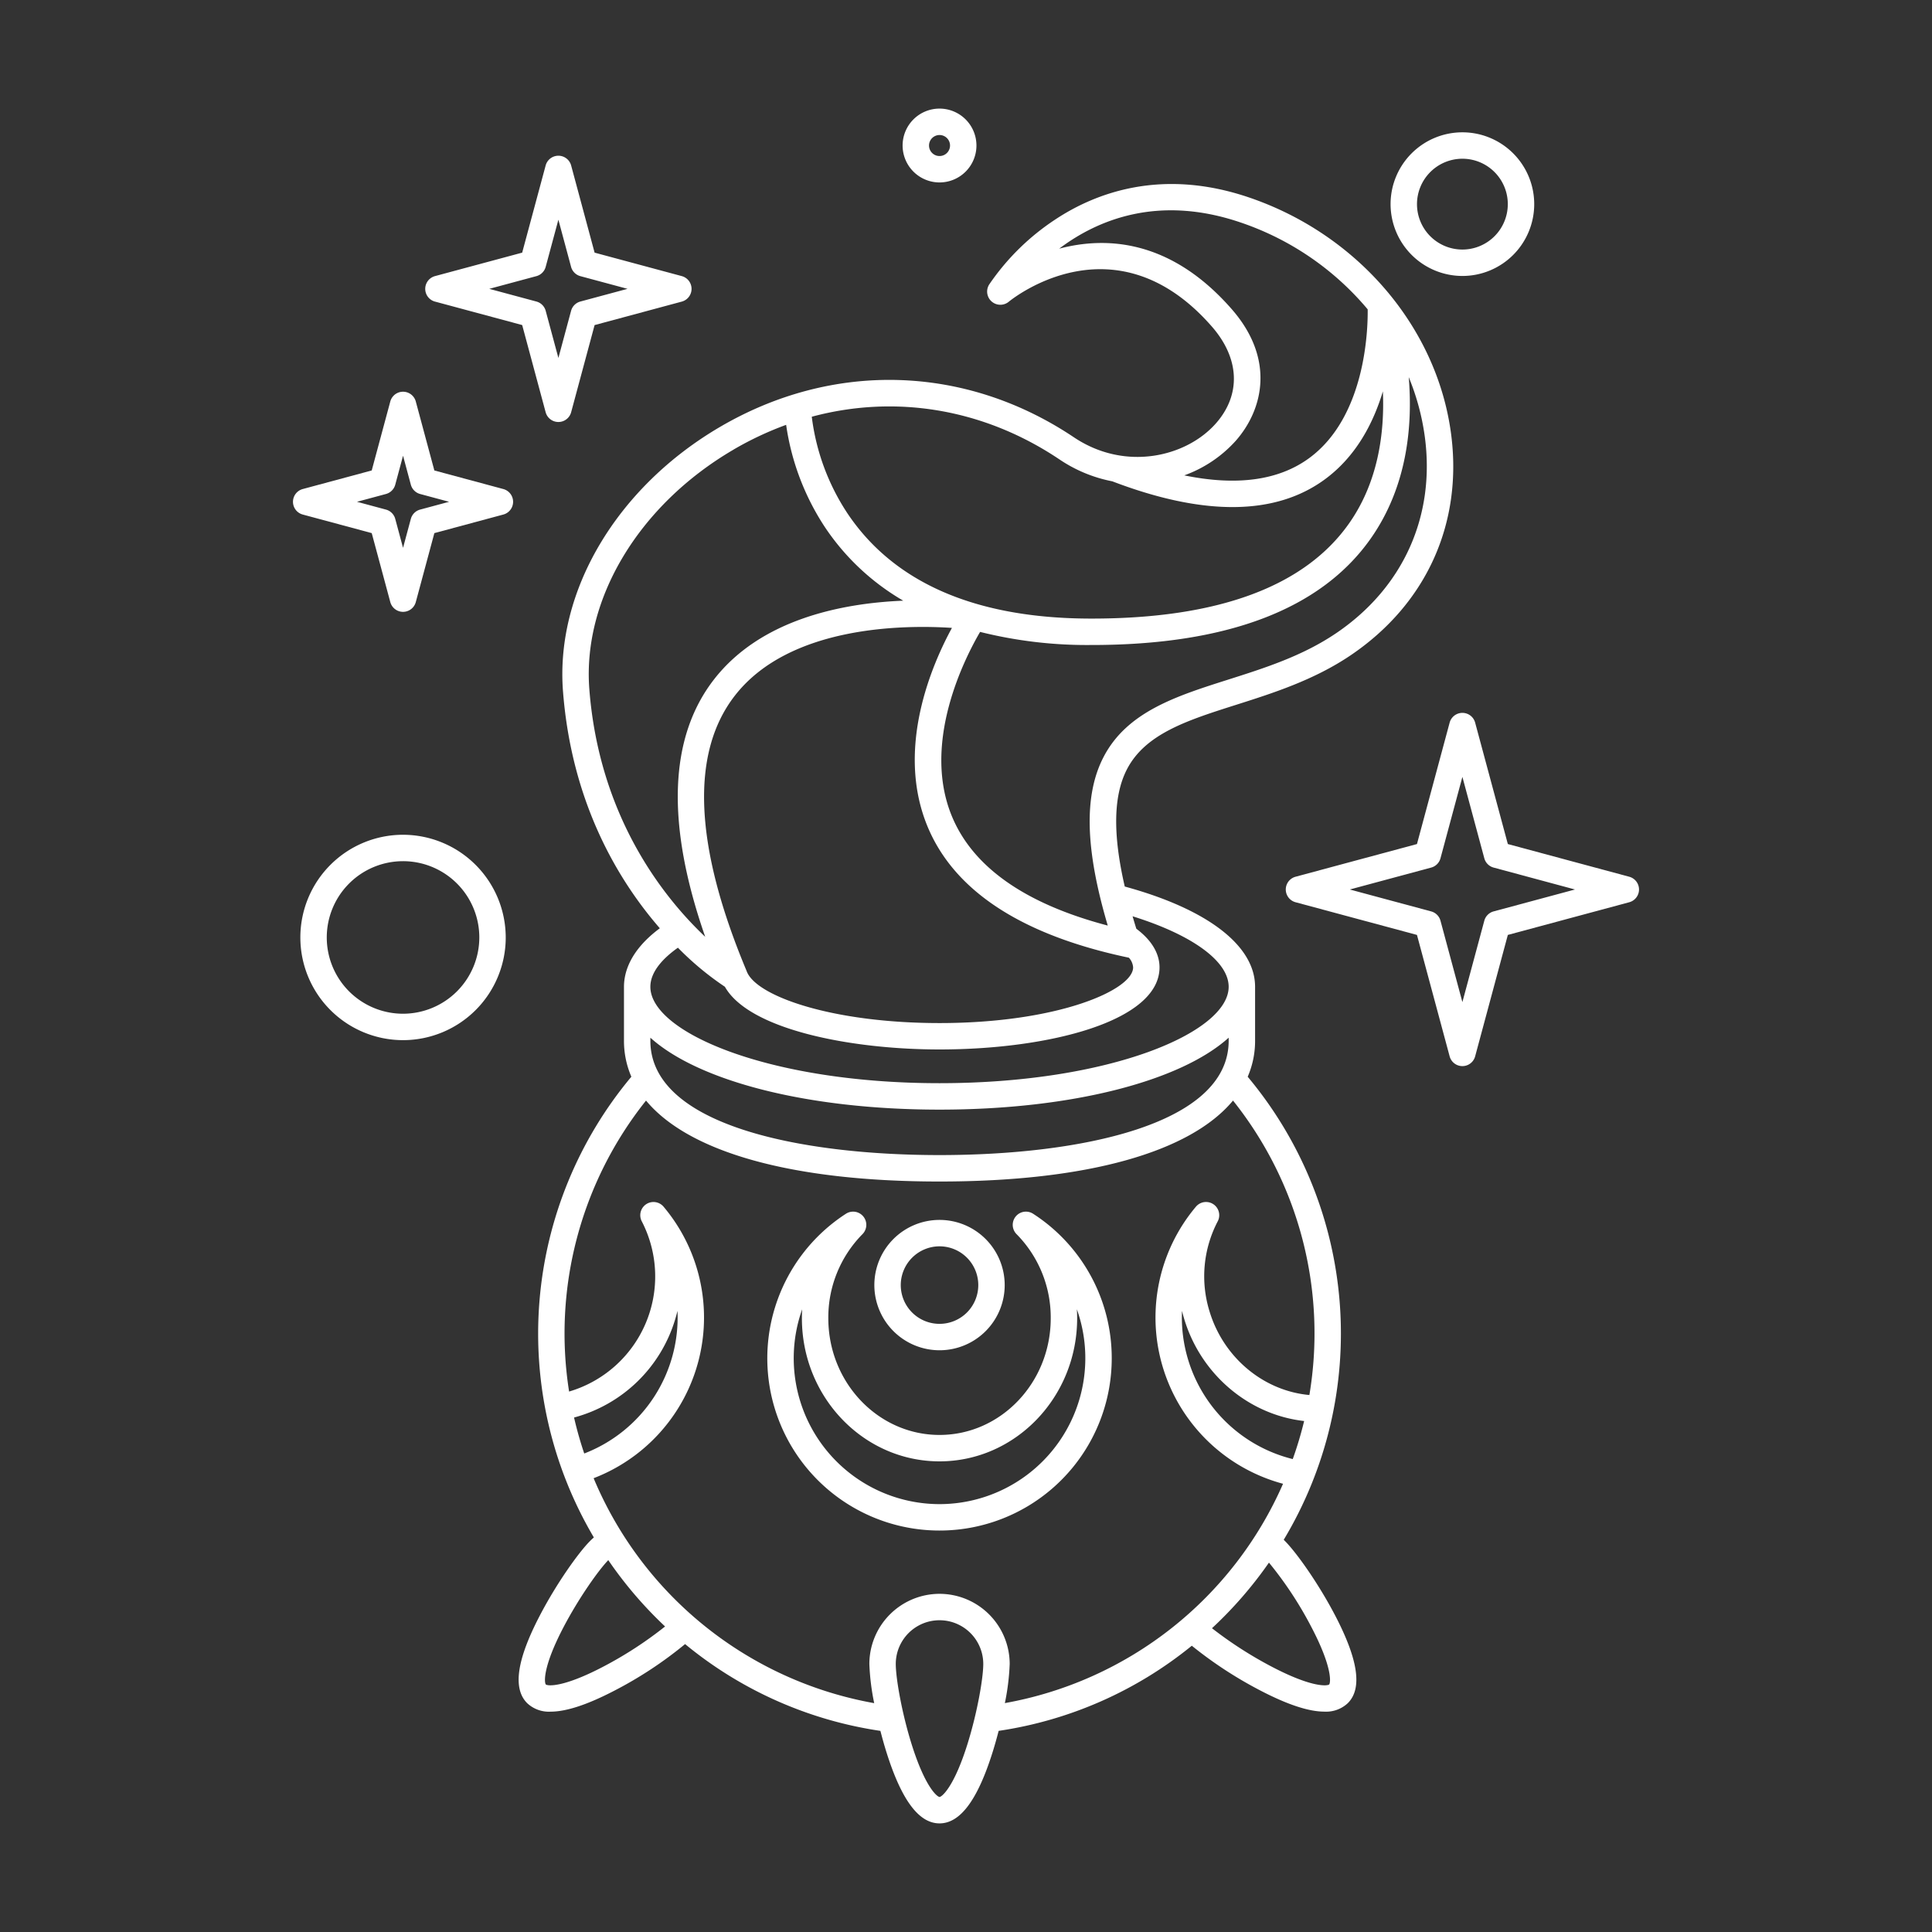 <svg xmlns="http://www.w3.org/2000/svg" version="1.1" xmlns:xlink="http://www.w3.org/1999/xlink" width="512" height="512" x="0" y="0" viewBox="0 0 512 512" style="enable-background:new 0 0 512 512" xml:space="preserve" class=""><rect x="0" y="0" width="512" height="512" fill="#333333" stroke="none"/><g><path d="m431.765 232.344-32.173-8.662-8.662-32.173a3.5 3.5 0 0 0-6.76 0l-8.661 32.173-32.173 8.662a3.5 3.5 0 0 0 0 6.76l32.173 8.661 8.661 32.174a3.5 3.5 0 0 0 6.76 0l8.662-32.174 32.173-8.661a3.5 3.5 0 0 0 0-6.76zm-35.939 9.186a3.5 3.5 0 0 0-2.47 2.469l-5.806 21.567L381.744 244a3.5 3.5 0 0 0-2.47-2.469l-21.565-5.806 21.565-5.807a3.5 3.5 0 0 0 2.47-2.469l5.806-21.566 5.806 21.566a3.5 3.5 0 0 0 2.47 2.469l21.566 5.807z" fill="#ffffff" opacity="1" data-original="#000000" class=""></path><path d="m340.472 408.33-.271-.272a106.115 106.115 0 0 0-9.548-122.71 23.871 23.871 0 0 0 1.958-9.539v-14.285c0-10.921-12.579-20.586-34.538-26.583-3.21-13.877-3.019-24.1.571-31.053 4.888-9.462 16.057-13.011 28.99-17.119 9.64-3.063 20.566-6.533 30.284-13.1 20.112-13.59 29.81-35.047 26.608-58.869-3.792-28.21-24.825-52.74-53.586-62.495-23.164-7.857-40.658-1.158-51.254 5.845a63.157 63.157 0 0 0-17.553 17.263 3.5 3.5 0 0 0 5.194 4.555c1.144-.939 28.3-22.632 53.824 6.566 7.383 8.445 7.792 18.032 1.095 25.646-7.874 8.951-24.1 12.79-37.633 3.72-28.736-19.261-63.782-20.306-93.75-2.793-27.373 16-43.727 43.507-41.664 70.085 2.3 29.713 14.725 50.22 25.66 62.807-7.766 5.777-9.5 11.549-9.5 15.524v14.285a23.882 23.882 0 0 0 1.958 9.537 106.178 106.178 0 0 0-9.939 122.094c-.327.285-.647.582-.956.89-3.145 3.145-9.022 11.446-13.413 19.9-6.082 11.7-7.165 19.266-3.309 23.122a8.391 8.391 0 0 0 6.219 2.255c4.157 0 9.76-1.85 16.9-5.563a105.655 105.655 0 0 0 18.736-12.343 105.579 105.579 0 0 0 51.761 23c.5 1.943 1.05 3.905 1.657 5.826 3.974 12.577 8.557 18.69 14.01 18.69s10.036-6.113 14.01-18.69a111.38 111.38 0 0 0 1.658-5.828 105.5 105.5 0 0 0 51.19-22.561 108.389 108.389 0 0 0 18.229 11.9c7.146 3.713 12.748 5.563 16.906 5.563a8.388 8.388 0 0 0 6.217-2.255c3.857-3.856 2.774-11.419-3.308-23.122-4.392-8.447-10.269-16.748-13.413-19.893zm2.121-21.66a38.681 38.681 0 0 1-29.349-39.276q.28 1.152.631 2.3c4.5 14.714 17.2 25.264 31.736 26.892a98.707 98.707 0 0 1-3.018 10.084zM172.354 275.809V275c12.682 11.443 41.454 19.063 76.629 19.063s63.947-7.62 76.628-19.063v.807c0 22.339-39.584 30.3-76.628 30.3s-76.629-7.959-76.629-30.298zm127.934-19.444c0 6.017-19.986 14.758-51.305 14.758-28.391 0-48.624-7.115-51.088-13.707-.016-.043-.046-.078-.064-.121l.015-.006c-13.882-33.141-14.935-57.669-3.13-72.9 14.521-18.737 45.2-18.805 57.557-17.991-5.269 9.662-14.963 31.863-6.542 52.452 7.052 17.239 25.032 28.992 53.436 34.951a4.238 4.238 0 0 1 1.121 2.564zm53.71-88.5c-8.88 6-18.846 9.167-28.483 12.229-13.818 4.39-26.87 8.535-33.09 20.577-5.209 10.082-4.857 24.328 1.144 44.616-21.9-5.764-35.791-15.518-41.346-29.063-8.007-19.522 3.526-41.949 7.512-48.762a116.685 116.685 0 0 0 29.209 3.47h.358c35.874 0 60.743-9.472 73.912-28.153 9.857-13.982 11.17-30.283 10.115-42.844a63.982 63.982 0 0 1 4.26 15.8c2.834 21.087-5.764 40.089-23.589 52.134zM327.5 116.8c7.131-8.106 10.592-21.525-1.081-34.876C310.2 63.373 293.075 62.619 280.694 65.9c10.111-7.627 26.2-14.361 48-6.969a75.54 75.54 0 0 1 33.756 23.048c.072 5.253-.5 28.494-15.568 39.472-8.076 5.885-19.158 7.377-33.037 4.527A33.727 33.727 0 0 0 327.5 116.8zm-46.787 4.911a37.866 37.866 0 0 0 14.059 5.846c24.2 9.238 43.127 9.1 56.23-.451 8.355-6.088 12.956-14.992 15.474-23.393.473 10.85-1.174 23.975-9.011 35.069-11.789 16.69-34.719 25.15-68.162 25.15h-.349c-30.4-.054-52.083-9.468-64.434-27.983a59.657 59.657 0 0 1-9.391-25.51c22.16-5.956 45.542-2.16 65.586 11.276zm-86.32-2.563a86.024 86.024 0 0 1 13.941-6.559 66.362 66.362 0 0 0 10.166 26.943 62.94 62.94 0 0 0 20.873 19.655c-15.85.644-37.647 4.749-50.173 20.893-11.958 15.413-12.717 38.319-2.312 68.185-10.925-10.328-28.073-31.67-30.707-65.613-1.86-23.922 13.141-48.852 38.219-63.5zm-14.741 132a78.581 78.581 0 0 0 12.452 10.354c6.457 11.4 33.494 16.616 56.877 16.616 28.974 0 58.305-7.473 58.305-21.758 0-2.622-1.1-6.458-6.145-10.234a165.105 165.105 0 0 1-.995-3.3c15.828 4.932 25.463 11.922 25.463 18.689 0 12.08-31.469 25.541-76.628 25.541s-76.629-13.461-76.629-25.541c.002-4.181 3.701-7.815 7.302-10.362zm-27.522 124.51a38.344 38.344 0 0 0 26.782-25.965q.35-1.144.63-2.3a38.654 38.654 0 0 1-24.713 37.8 98.8 98.8 0 0 1-2.699-9.535zm7.761 66.013c-10.654 5.585-14.739 5.148-15.244 4.73-.422-.512-.861-4.6 4.726-15.251 3.927-7.485 9.13-14.912 11.828-17.7a107.339 107.339 0 0 0 15.052 17.581 102.868 102.868 0 0 1-16.362 10.64zm96.53 20.421c-3.581 11.483-6.781 14.064-7.434 14.126-.66-.061-3.86-2.641-7.442-14.124-2.568-8.23-4.156-17.37-4.156-21.118a11.594 11.594 0 1 1 23.188 0c0 3.748-1.589 12.887-4.156 21.116zm-7.438-39.711a18.616 18.616 0 0 0-18.594 18.6 62.611 62.611 0 0 0 1.281 10.372 99.532 99.532 0 0 1-74.354-59.615 45.61 45.61 0 0 0 18.545-71.944 3.5 3.5 0 0 0-5.778 3.88 31.794 31.794 0 0 1-19.267 45.1 98.963 98.963 0 0 1 20.389-77.111c11.333 13.669 38.665 21.451 77.778 21.451s66.446-7.782 77.779-21.452A98.921 98.921 0 0 1 347 369.694c-12.051-1.085-22.677-9.806-26.427-22.05a31.4 31.4 0 0 1 2.135-23.975 3.5 3.5 0 0 0-5.778-3.88 45.615 45.615 0 0 0 23.089 73.426 99.612 99.612 0 0 1-73.719 58.124 62.551 62.551 0 0 0 1.279-10.363 18.616 18.616 0 0 0-18.596-18.595zM352.247 446.4c-.512.425-4.6.861-15.25-4.725a105.644 105.644 0 0 1-15.809-10.178 107.539 107.539 0 0 0 15.1-17.386 98.591 98.591 0 0 1 11.226 17.044c5.586 10.645 5.15 14.734 4.733 15.245z" fill="#ffffff" opacity="1" data-original="#000000" class=""></path><path d="M294.621 359.971a45.508 45.508 0 0 0-20.839-38.315 3.5 3.5 0 0 0-4.388 5.4 31.4 31.4 0 0 1 9.06 22.3c0 17.048-13.221 30.918-29.471 30.918s-29.471-13.87-29.471-30.918a31.4 31.4 0 0 1 9.06-22.3 3.5 3.5 0 0 0-4.388-5.4 45.639 45.639 0 1 0 70.437 38.315zm-45.638 38.639a38.674 38.674 0 0 1-36.4-51.636q-.07 1.185-.07 2.383c0 20.908 16.361 37.918 36.471 37.918s36.471-17.01 36.471-37.918q0-1.2-.07-2.383a38.674 38.674 0 0 1-36.4 51.636z" fill="#ffffff" opacity="1" data-original="#000000" class=""></path><path d="M248.983 357.834a17.272 17.272 0 1 0-17.272-17.272 17.291 17.291 0 0 0 17.272 17.272zm0-27.544a10.272 10.272 0 1 1-10.272 10.272 10.284 10.284 0 0 1 10.272-10.272zM115.283 79.925l23.1 6.218 6.218 23.1a3.5 3.5 0 0 0 6.759 0l6.217-23.095 23.1-6.218a3.5 3.5 0 0 0 0-6.76l-23.1-6.217-6.217-23.095a3.5 3.5 0 0 0-6.759 0l-6.218 23.095-23.1 6.217a3.5 3.5 0 0 0 0 6.76zm26.861-6.742a3.5 3.5 0 0 0 2.47-2.47l3.363-12.487 3.361 12.487a3.5 3.5 0 0 0 2.47 2.47l12.492 3.362-12.489 3.362a3.5 3.5 0 0 0-2.47 2.47l-3.361 12.488-3.363-12.488a3.5 3.5 0 0 0-2.47-2.47l-12.489-3.362zM133.386 129.6l-18.276-4.92-4.92-18.28a3.5 3.5 0 0 0-6.759 0l-4.92 18.275-18.276 4.925a3.5 3.5 0 0 0 0 6.76l18.276 4.92 4.92 18.275a3.5 3.5 0 0 0 6.759 0l4.92-18.275 18.276-4.92a3.5 3.5 0 0 0 0-6.76zm-22.041 5.444a3.5 3.5 0 0 0-2.47 2.47l-2.064 7.669-2.065-7.669a3.5 3.5 0 0 0-2.47-2.47l-7.669-2.064 7.669-2.065a3.5 3.5 0 0 0 2.47-2.469l2.065-7.669 2.064 7.669a3.5 3.5 0 0 0 2.47 2.469l7.669 2.065zM106.811 221.222a27.213 27.213 0 1 0 27.212 27.213 27.244 27.244 0 0 0-27.212-27.213zm0 47.426a20.213 20.213 0 1 1 20.212-20.213 20.236 20.236 0 0 1-20.212 20.213zM387.55 73.132A19.033 19.033 0 1 0 368.517 54.1a19.054 19.054 0 0 0 19.033 19.032zm0-31.066A12.033 12.033 0 1 1 375.517 54.1a12.047 12.047 0 0 1 12.033-12.034zM248.983 48.349a9.784 9.784 0 1 0-9.783-9.783 9.795 9.795 0 0 0 9.783 9.783zm0-12.567a2.784 2.784 0 1 1-2.783 2.784 2.788 2.788 0 0 1 2.783-2.784z" fill="#ffffff" opacity="1" data-original="#000000" class=""></path></g></svg>